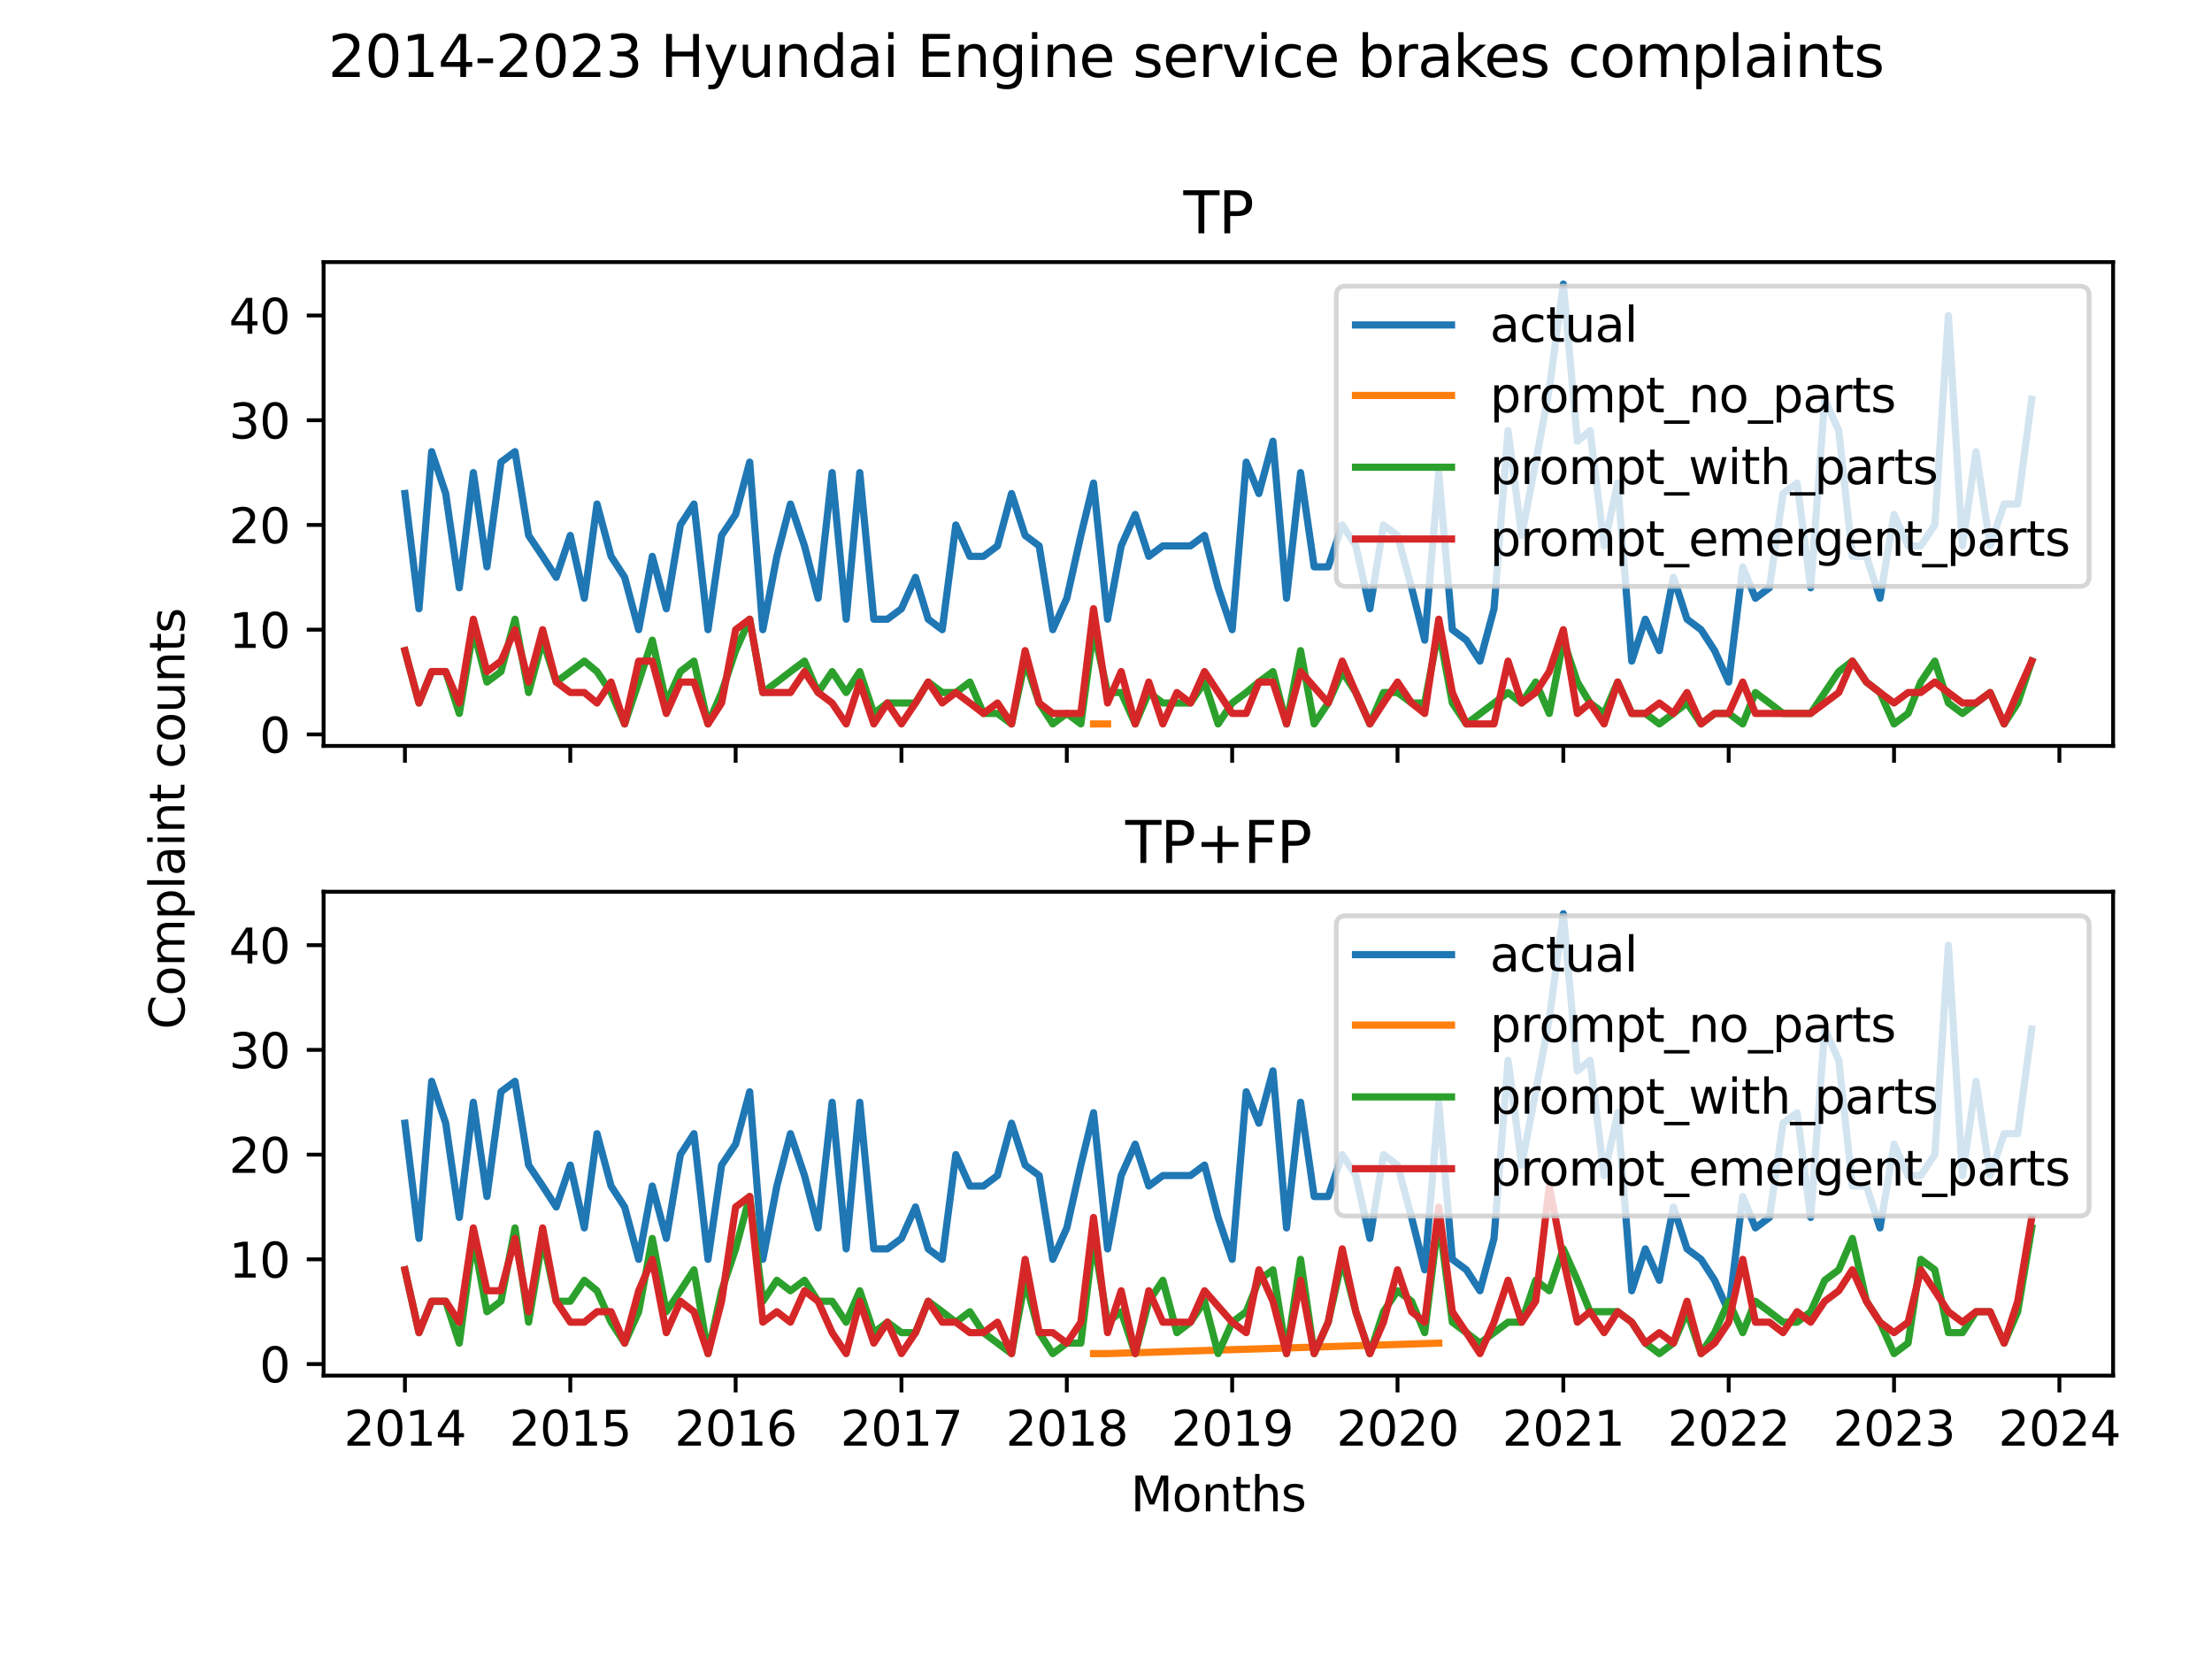 <?xml version="1.0" encoding="utf-8" standalone="no"?>
<!DOCTYPE svg PUBLIC "-//W3C//DTD SVG 1.1//EN"
  "http://www.w3.org/Graphics/SVG/1.1/DTD/svg11.dtd">
<svg xmlns:xlink="http://www.w3.org/1999/xlink" width="460.8pt" height="345.6pt" viewBox="0 0 460.8 345.6" xmlns="http://www.w3.org/2000/svg" version="1.1">
 <defs>
  <style type="text/css">*{stroke-linejoin: round; stroke-linecap: butt}</style>
 </defs>
 <g id="figure_1">
  <g id="patch_1">
   <path d="M 0 345.6 
L 460.8 345.6 
L 460.8 0 
L 0 0 
z
" style="fill: #ffffff"/>
  </g>
  <g id="axes_1">
   <g id="patch_2">
    <path d="M 67.41 155.39 
L 440.198 155.39 
L 440.198 54.6 
L 67.41 54.6 
z
" style="fill: #ffffff"/>
   </g>
   <g id="matplotlib.axis_1">
    <g id="xtick_1">
     <g id="line2d_1">
      <defs>
       <path id="m7c012ef3ed" d="M 0 0 
L 0 3.5 
" style="stroke: #000000; stroke-width: 0.8"/>
      </defs>
      <g>
       <use xlink:href="#m7c012ef3ed" x="84.355" y="155.39" style="stroke: #000000; stroke-width: 0.8"/>
      </g>
     </g>
    </g>
    <g id="xtick_2">
     <g id="line2d_2">
      <g>
       <use xlink:href="#m7c012ef3ed" x="118.802" y="155.39" style="stroke: #000000; stroke-width: 0.8"/>
      </g>
     </g>
    </g>
    <g id="xtick_3">
     <g id="line2d_3">
      <g>
       <use xlink:href="#m7c012ef3ed" x="153.248" y="155.39" style="stroke: #000000; stroke-width: 0.8"/>
      </g>
     </g>
    </g>
    <g id="xtick_4">
     <g id="line2d_4">
      <g>
       <use xlink:href="#m7c012ef3ed" x="187.789" y="155.39" style="stroke: #000000; stroke-width: 0.8"/>
      </g>
     </g>
    </g>
    <g id="xtick_5">
     <g id="line2d_5">
      <g>
       <use xlink:href="#m7c012ef3ed" x="222.236" y="155.39" style="stroke: #000000; stroke-width: 0.8"/>
      </g>
     </g>
    </g>
    <g id="xtick_6">
     <g id="line2d_6">
      <g>
       <use xlink:href="#m7c012ef3ed" x="256.682" y="155.39" style="stroke: #000000; stroke-width: 0.8"/>
      </g>
     </g>
    </g>
    <g id="xtick_7">
     <g id="line2d_7">
      <g>
       <use xlink:href="#m7c012ef3ed" x="291.129" y="155.39" style="stroke: #000000; stroke-width: 0.8"/>
      </g>
     </g>
    </g>
    <g id="xtick_8">
     <g id="line2d_8">
      <g>
       <use xlink:href="#m7c012ef3ed" x="325.67" y="155.39" style="stroke: #000000; stroke-width: 0.8"/>
      </g>
     </g>
    </g>
    <g id="xtick_9">
     <g id="line2d_9">
      <g>
       <use xlink:href="#m7c012ef3ed" x="360.117" y="155.39" style="stroke: #000000; stroke-width: 0.8"/>
      </g>
     </g>
    </g>
    <g id="xtick_10">
     <g id="line2d_10">
      <g>
       <use xlink:href="#m7c012ef3ed" x="394.563" y="155.39" style="stroke: #000000; stroke-width: 0.8"/>
      </g>
     </g>
    </g>
    <g id="xtick_11">
     <g id="line2d_11">
      <g>
       <use xlink:href="#m7c012ef3ed" x="429.01" y="155.39" style="stroke: #000000; stroke-width: 0.8"/>
      </g>
     </g>
    </g>
   </g>
   <g id="matplotlib.axis_2">
    <g id="ytick_1">
     <g id="line2d_12">
      <defs>
       <path id="m96f679afec" d="M 0 0 
L -3.5 0 
" style="stroke: #000000; stroke-width: 0.8"/>
      </defs>
      <g>
       <use xlink:href="#m96f679afec" x="67.41" y="152.99" style="stroke: #000000; stroke-width: 0.8"/>
      </g>
     </g>
     <g id="text_1">
      <!-- 0 -->
      <g transform="translate(54.047 156.789) scale(0.1 -0.1)">
       <defs>
        <path id="DejaVuSans-30" d="M 2034 4250 
Q 1547 4250 1301 3770 
Q 1056 3291 1056 2328 
Q 1056 1369 1301 889 
Q 1547 409 2034 409 
Q 2525 409 2770 889 
Q 3016 1369 3016 2328 
Q 3016 3291 2770 3770 
Q 2525 4250 2034 4250 
z
M 2034 4750 
Q 2819 4750 3233 4129 
Q 3647 3509 3647 2328 
Q 3647 1150 3233 529 
Q 2819 -91 2034 -91 
Q 1250 -91 836 529 
Q 422 1150 422 2328 
Q 422 3509 836 4129 
Q 1250 4750 2034 4750 
z
" transform="scale(0.016)"/>
       </defs>
       <use xlink:href="#DejaVuSans-30"/>
      </g>
     </g>
    </g>
    <g id="ytick_2">
     <g id="line2d_13">
      <g>
       <use xlink:href="#m96f679afec" x="67.41" y="131.174" style="stroke: #000000; stroke-width: 0.8"/>
      </g>
     </g>
     <g id="text_2">
      <!-- 10 -->
      <g transform="translate(47.685 134.973) scale(0.1 -0.1)">
       <defs>
        <path id="DejaVuSans-31" d="M 794 531 
L 1825 531 
L 1825 4091 
L 703 3866 
L 703 4441 
L 1819 4666 
L 2450 4666 
L 2450 531 
L 3481 531 
L 3481 0 
L 794 0 
L 794 531 
z
" transform="scale(0.016)"/>
       </defs>
       <use xlink:href="#DejaVuSans-31"/>
       <use xlink:href="#DejaVuSans-30" x="63.623"/>
      </g>
     </g>
    </g>
    <g id="ytick_3">
     <g id="line2d_14">
      <g>
       <use xlink:href="#m96f679afec" x="67.41" y="109.358" style="stroke: #000000; stroke-width: 0.8"/>
      </g>
     </g>
     <g id="text_3">
      <!-- 20 -->
      <g transform="translate(47.685 113.157) scale(0.1 -0.1)">
       <defs>
        <path id="DejaVuSans-32" d="M 1228 531 
L 3431 531 
L 3431 0 
L 469 0 
L 469 531 
Q 828 903 1448 1529 
Q 2069 2156 2228 2338 
Q 2531 2678 2651 2914 
Q 2772 3150 2772 3378 
Q 2772 3750 2511 3984 
Q 2250 4219 1831 4219 
Q 1534 4219 1204 4116 
Q 875 4013 500 3803 
L 500 4441 
Q 881 4594 1212 4672 
Q 1544 4750 1819 4750 
Q 2544 4750 2975 4387 
Q 3406 4025 3406 3419 
Q 3406 3131 3298 2873 
Q 3191 2616 2906 2266 
Q 2828 2175 2409 1742 
Q 1991 1309 1228 531 
z
" transform="scale(0.016)"/>
       </defs>
       <use xlink:href="#DejaVuSans-32"/>
       <use xlink:href="#DejaVuSans-30" x="63.623"/>
      </g>
     </g>
    </g>
    <g id="ytick_4">
     <g id="line2d_15">
      <g>
       <use xlink:href="#m96f679afec" x="67.41" y="87.542" style="stroke: #000000; stroke-width: 0.8"/>
      </g>
     </g>
     <g id="text_4">
      <!-- 30 -->
      <g transform="translate(47.685 91.341) scale(0.1 -0.1)">
       <defs>
        <path id="DejaVuSans-33" d="M 2597 2516 
Q 3050 2419 3304 2112 
Q 3559 1806 3559 1356 
Q 3559 666 3084 287 
Q 2609 -91 1734 -91 
Q 1441 -91 1130 -33 
Q 819 25 488 141 
L 488 750 
Q 750 597 1062 519 
Q 1375 441 1716 441 
Q 2309 441 2620 675 
Q 2931 909 2931 1356 
Q 2931 1769 2642 2001 
Q 2353 2234 1838 2234 
L 1294 2234 
L 1294 2753 
L 1863 2753 
Q 2328 2753 2575 2939 
Q 2822 3125 2822 3475 
Q 2822 3834 2567 4026 
Q 2313 4219 1838 4219 
Q 1578 4219 1281 4162 
Q 984 4106 628 3988 
L 628 4550 
Q 988 4650 1302 4700 
Q 1616 4750 1894 4750 
Q 2613 4750 3031 4423 
Q 3450 4097 3450 3541 
Q 3450 3153 3228 2886 
Q 3006 2619 2597 2516 
z
" transform="scale(0.016)"/>
       </defs>
       <use xlink:href="#DejaVuSans-33"/>
       <use xlink:href="#DejaVuSans-30" x="63.623"/>
      </g>
     </g>
    </g>
    <g id="ytick_5">
     <g id="line2d_16">
      <g>
       <use xlink:href="#m96f679afec" x="67.41" y="65.726" style="stroke: #000000; stroke-width: 0.8"/>
      </g>
     </g>
     <g id="text_5">
      <!-- 40 -->
      <g transform="translate(47.685 69.525) scale(0.1 -0.1)">
       <defs>
        <path id="DejaVuSans-34" d="M 2419 4116 
L 825 1625 
L 2419 1625 
L 2419 4116 
z
M 2253 4666 
L 3047 4666 
L 3047 1625 
L 3713 1625 
L 3713 1100 
L 3047 1100 
L 3047 0 
L 2419 0 
L 2419 1100 
L 313 1100 
L 313 1709 
L 2253 4666 
z
" transform="scale(0.016)"/>
       </defs>
       <use xlink:href="#DejaVuSans-34"/>
       <use xlink:href="#DejaVuSans-30" x="63.623"/>
      </g>
     </g>
    </g>
   </g>
   <g id="line2d_17">
    <path d="M 84.355 102.813 
L 87.281 126.811 
L 89.923 94.087 
L 92.849 102.813 
L 95.68 122.448 
L 98.605 98.45 
L 101.437 118.085 
L 104.362 96.269 
L 107.288 94.087 
L 110.119 111.54 
L 113.045 115.903 
L 115.876 120.266 
L 118.802 111.54 
L 121.727 124.629 
L 124.37 104.995 
L 127.295 115.903 
L 130.126 120.266 
L 133.052 131.174 
L 135.883 115.903 
L 138.809 126.811 
L 141.734 109.358 
L 144.566 104.995 
L 147.491 131.174 
L 150.323 111.54 
L 153.248 107.177 
L 156.174 96.269 
L 158.911 131.174 
L 161.836 115.903 
L 164.667 104.995 
L 167.593 113.721 
L 170.424 124.629 
L 173.35 98.45 
L 176.275 128.993 
L 179.107 98.45 
L 182.032 128.993 
L 184.864 128.993 
L 187.789 126.811 
L 190.715 120.266 
L 193.357 128.993 
L 196.283 131.174 
L 199.114 109.358 
L 202.04 115.903 
L 204.871 115.903 
L 207.796 113.721 
L 210.722 102.813 
L 213.553 111.54 
L 216.479 113.721 
L 219.31 131.174 
L 222.236 124.629 
L 225.161 111.54 
L 227.804 100.632 
L 230.729 128.993 
L 233.561 113.721 
L 236.486 107.177 
L 239.317 115.903 
L 242.243 113.721 
L 245.169 113.721 
L 248 113.721 
L 250.926 111.54 
L 253.757 122.448 
L 256.682 131.174 
L 259.608 96.269 
L 262.25 102.813 
L 265.176 91.905 
L 268.007 124.629 
L 270.933 98.45 
L 273.764 118.085 
L 276.69 118.085 
L 279.615 109.358 
L 282.447 113.721 
L 285.372 126.811 
L 288.203 109.358 
L 291.129 111.54 
L 294.055 122.448 
L 296.791 133.356 
L 299.717 98.45 
L 302.548 131.174 
L 305.474 133.356 
L 308.305 137.719 
L 311.231 126.811 
L 314.156 89.724 
L 316.988 111.54 
L 319.913 96.269 
L 322.744 80.997 
L 325.67 59.181 
L 328.596 91.905 
L 331.238 89.724 
L 334.164 113.721 
L 336.995 100.632 
L 339.92 137.719 
L 342.752 128.993 
L 345.677 135.537 
L 348.603 120.266 
L 351.434 128.993 
L 354.36 131.174 
L 357.191 135.537 
L 360.117 142.082 
L 363.042 118.085 
L 365.685 124.629 
L 368.61 122.448 
L 371.441 102.813 
L 374.367 100.632 
L 377.198 122.448 
L 380.124 83.179 
L 383.05 89.724 
L 385.881 115.903 
L 388.806 115.903 
L 391.638 124.629 
L 394.563 107.177 
L 397.489 113.721 
L 400.131 113.721 
L 403.057 109.358 
L 405.888 65.726 
L 408.814 113.721 
L 411.645 94.087 
L 414.571 113.721 
L 417.496 104.995 
L 420.327 104.995 
L 423.253 83.179 
" clip-path="url(#p9cc4098cf2)" style="fill: none; stroke: #1f77b4; stroke-width: 1.5; stroke-linecap: square"/>
   </g>
   <g id="line2d_18">
    <path d="M 227.804 150.809 
L 230.729 150.809 
" clip-path="url(#p9cc4098cf2)" style="fill: none; stroke: #ff7f0e; stroke-width: 1.5; stroke-linecap: square"/>
   </g>
   <g id="line2d_19">
    <path d="M 84.355 135.537 
L 87.281 146.445 
L 89.923 139.901 
L 92.849 139.901 
L 95.68 148.627 
L 98.605 131.174 
L 101.437 142.082 
L 104.362 139.901 
L 107.288 128.993 
L 110.119 144.264 
L 113.045 133.356 
L 115.876 142.082 
L 118.802 139.901 
L 121.727 137.719 
L 124.37 139.901 
L 127.295 144.264 
L 130.126 150.809 
L 133.052 142.082 
L 135.883 133.356 
L 138.809 146.445 
L 141.734 139.901 
L 144.566 137.719 
L 147.491 150.809 
L 150.323 144.264 
L 153.248 135.537 
L 156.174 128.993 
L 158.911 144.264 
L 161.836 142.082 
L 164.667 139.901 
L 167.593 137.719 
L 170.424 144.264 
L 173.35 139.901 
L 176.275 144.264 
L 179.107 139.901 
L 182.032 148.627 
L 184.864 146.445 
L 187.789 146.445 
L 190.715 146.445 
L 193.357 142.082 
L 196.283 144.264 
L 199.114 144.264 
L 202.04 142.082 
L 204.871 148.627 
L 207.796 148.627 
L 210.722 150.809 
L 213.553 137.719 
L 216.479 146.445 
L 219.31 150.809 
L 222.236 148.627 
L 225.161 150.809 
L 227.804 131.174 
L 230.729 144.264 
L 233.561 144.264 
L 236.486 150.809 
L 239.317 144.264 
L 242.243 146.445 
L 245.169 146.445 
L 248 146.445 
L 250.926 142.082 
L 253.757 150.809 
L 256.682 146.445 
L 259.608 144.264 
L 262.25 142.082 
L 265.176 139.901 
L 268.007 150.809 
L 270.933 135.537 
L 273.764 150.809 
L 276.69 146.445 
L 279.615 139.901 
L 282.447 144.264 
L 285.372 150.809 
L 288.203 144.264 
L 291.129 144.264 
L 294.055 146.445 
L 296.791 146.445 
L 299.717 131.174 
L 302.548 146.445 
L 305.474 150.809 
L 314.156 144.264 
L 316.988 146.445 
L 319.913 142.082 
L 322.744 148.627 
L 325.67 133.356 
L 328.596 142.082 
L 331.238 146.445 
L 334.164 148.627 
L 336.995 142.082 
L 339.92 148.627 
L 342.752 148.627 
L 345.677 150.809 
L 348.603 148.627 
L 351.434 146.445 
L 354.36 150.809 
L 357.191 148.627 
L 360.117 148.627 
L 363.042 150.809 
L 365.685 144.264 
L 368.61 146.445 
L 371.441 148.627 
L 374.367 148.627 
L 377.198 148.627 
L 380.124 144.264 
L 383.05 139.901 
L 385.881 137.719 
L 388.806 142.082 
L 391.638 144.264 
L 394.563 150.809 
L 397.489 148.627 
L 400.131 142.082 
L 403.057 137.719 
L 405.888 146.445 
L 408.814 148.627 
L 411.645 146.445 
L 414.571 144.264 
L 417.496 150.809 
L 420.327 146.445 
L 423.253 137.719 
" clip-path="url(#p9cc4098cf2)" style="fill: none; stroke: #2ca02c; stroke-width: 1.5; stroke-linecap: square"/>
   </g>
   <g id="line2d_20">
    <path d="M 84.355 135.537 
L 87.281 146.445 
L 89.923 139.901 
L 92.849 139.901 
L 95.68 146.445 
L 98.605 128.993 
L 101.437 139.901 
L 104.362 137.719 
L 107.288 131.174 
L 110.119 142.082 
L 113.045 131.174 
L 115.876 142.082 
L 118.802 144.264 
L 121.727 144.264 
L 124.37 146.445 
L 127.295 142.082 
L 130.126 150.809 
L 133.052 137.719 
L 135.883 137.719 
L 138.809 148.627 
L 141.734 142.082 
L 144.566 142.082 
L 147.491 150.809 
L 150.323 146.445 
L 153.248 131.174 
L 156.174 128.993 
L 158.911 144.264 
L 161.836 144.264 
L 164.667 144.264 
L 167.593 139.901 
L 170.424 144.264 
L 173.35 146.445 
L 176.275 150.809 
L 179.107 142.082 
L 182.032 150.809 
L 184.864 146.445 
L 187.789 150.809 
L 190.715 146.445 
L 193.357 142.082 
L 196.283 146.445 
L 199.114 144.264 
L 202.04 146.445 
L 204.871 148.627 
L 207.796 146.445 
L 210.722 150.809 
L 213.553 135.537 
L 216.479 146.445 
L 219.31 148.627 
L 222.236 148.627 
L 225.161 148.627 
L 227.804 126.811 
L 230.729 146.445 
L 233.561 139.901 
L 236.486 150.809 
L 239.317 142.082 
L 242.243 150.809 
L 245.169 144.264 
L 248 146.445 
L 250.926 139.901 
L 256.682 148.627 
L 259.608 148.627 
L 262.25 142.082 
L 265.176 142.082 
L 268.007 150.809 
L 270.933 139.901 
L 276.69 146.445 
L 279.615 137.719 
L 282.447 144.264 
L 285.372 150.809 
L 288.203 146.445 
L 291.129 142.082 
L 294.055 146.445 
L 296.791 148.627 
L 299.717 128.993 
L 302.548 144.264 
L 305.474 150.809 
L 311.231 150.809 
L 314.156 137.719 
L 316.988 146.445 
L 319.913 144.264 
L 322.744 139.901 
L 325.67 131.174 
L 328.596 148.627 
L 331.238 146.445 
L 334.164 150.809 
L 336.995 142.082 
L 339.92 148.627 
L 342.752 148.627 
L 345.677 146.445 
L 348.603 148.627 
L 351.434 144.264 
L 354.36 150.809 
L 357.191 148.627 
L 360.117 148.627 
L 363.042 142.082 
L 365.685 148.627 
L 368.61 148.627 
L 371.441 148.627 
L 374.367 148.627 
L 377.198 148.627 
L 380.124 146.445 
L 383.05 144.264 
L 385.881 137.719 
L 388.806 142.082 
L 391.638 144.264 
L 394.563 146.445 
L 397.489 144.264 
L 400.131 144.264 
L 403.057 142.082 
L 405.888 144.264 
L 408.814 146.445 
L 411.645 146.445 
L 414.571 144.264 
L 417.496 150.809 
L 420.327 144.264 
L 423.253 137.719 
" clip-path="url(#p9cc4098cf2)" style="fill: none; stroke: #d62728; stroke-width: 1.5; stroke-linecap: square"/>
   </g>
   <g id="patch_3">
    <path d="M 67.41 155.39 
L 67.41 54.6 
" style="fill: none; stroke: #000000; stroke-width: 0.8; stroke-linejoin: miter; stroke-linecap: square"/>
   </g>
   <g id="patch_4">
    <path d="M 440.198 155.39 
L 440.198 54.6 
" style="fill: none; stroke: #000000; stroke-width: 0.8; stroke-linejoin: miter; stroke-linecap: square"/>
   </g>
   <g id="patch_5">
    <path d="M 67.41 155.39 
L 440.198 155.39 
" style="fill: none; stroke: #000000; stroke-width: 0.8; stroke-linejoin: miter; stroke-linecap: square"/>
   </g>
   <g id="patch_6">
    <path d="M 67.41 54.6 
L 440.198 54.6 
" style="fill: none; stroke: #000000; stroke-width: 0.8; stroke-linejoin: miter; stroke-linecap: square"/>
   </g>
   <g id="text_6">
    <!-- TP -->
    <g transform="translate(246.521 48.6) scale(0.12 -0.12)">
     <defs>
      <path id="DejaVuSans-54" d="M -19 4666 
L 3928 4666 
L 3928 4134 
L 2272 4134 
L 2272 0 
L 1638 0 
L 1638 4134 
L -19 4134 
L -19 4666 
z
" transform="scale(0.016)"/>
      <path id="DejaVuSans-50" d="M 1259 4147 
L 1259 2394 
L 2053 2394 
Q 2494 2394 2734 2622 
Q 2975 2850 2975 3272 
Q 2975 3691 2734 3919 
Q 2494 4147 2053 4147 
L 1259 4147 
z
M 628 4666 
L 2053 4666 
Q 2838 4666 3239 4311 
Q 3641 3956 3641 3272 
Q 3641 2581 3239 2228 
Q 2838 1875 2053 1875 
L 1259 1875 
L 1259 0 
L 628 0 
L 628 4666 
z
" transform="scale(0.016)"/>
     </defs>
     <use xlink:href="#DejaVuSans-54"/>
     <use xlink:href="#DejaVuSans-50" x="61.084"/>
    </g>
   </g>
   <g id="legend_1">
    <g id="patch_7">
     <path d="M 280.376 122.147 
L 433.198 122.147 
Q 435.198 122.147 435.198 120.147 
L 435.198 61.6 
Q 435.198 59.6 433.198 59.6 
L 280.376 59.6 
Q 278.376 59.6 278.376 61.6 
L 278.376 120.147 
Q 278.376 122.147 280.376 122.147 
z
" style="fill: #ffffff; opacity: 0.8; stroke: #cccccc; stroke-linejoin: miter"/>
    </g>
    <g id="line2d_21">
     <path d="M 282.376 67.698 
L 292.376 67.698 
L 302.376 67.698 
" style="fill: none; stroke: #1f77b4; stroke-width: 1.5; stroke-linecap: square"/>
    </g>
    <g id="text_7">
     <!-- actual -->
     <g transform="translate(310.376 71.198) scale(0.1 -0.1)">
      <defs>
       <path id="DejaVuSans-61" d="M 2194 1759 
Q 1497 1759 1228 1600 
Q 959 1441 959 1056 
Q 959 750 1161 570 
Q 1363 391 1709 391 
Q 2188 391 2477 730 
Q 2766 1069 2766 1631 
L 2766 1759 
L 2194 1759 
z
M 3341 1997 
L 3341 0 
L 2766 0 
L 2766 531 
Q 2569 213 2275 61 
Q 1981 -91 1556 -91 
Q 1019 -91 701 211 
Q 384 513 384 1019 
Q 384 1609 779 1909 
Q 1175 2209 1959 2209 
L 2766 2209 
L 2766 2266 
Q 2766 2663 2505 2880 
Q 2244 3097 1772 3097 
Q 1472 3097 1187 3025 
Q 903 2953 641 2809 
L 641 3341 
Q 956 3463 1253 3523 
Q 1550 3584 1831 3584 
Q 2591 3584 2966 3190 
Q 3341 2797 3341 1997 
z
" transform="scale(0.016)"/>
       <path id="DejaVuSans-63" d="M 3122 3366 
L 3122 2828 
Q 2878 2963 2633 3030 
Q 2388 3097 2138 3097 
Q 1578 3097 1268 2742 
Q 959 2388 959 1747 
Q 959 1106 1268 751 
Q 1578 397 2138 397 
Q 2388 397 2633 464 
Q 2878 531 3122 666 
L 3122 134 
Q 2881 22 2623 -34 
Q 2366 -91 2075 -91 
Q 1284 -91 818 406 
Q 353 903 353 1747 
Q 353 2603 823 3093 
Q 1294 3584 2113 3584 
Q 2378 3584 2631 3529 
Q 2884 3475 3122 3366 
z
" transform="scale(0.016)"/>
       <path id="DejaVuSans-74" d="M 1172 4494 
L 1172 3500 
L 2356 3500 
L 2356 3053 
L 1172 3053 
L 1172 1153 
Q 1172 725 1289 603 
Q 1406 481 1766 481 
L 2356 481 
L 2356 0 
L 1766 0 
Q 1100 0 847 248 
Q 594 497 594 1153 
L 594 3053 
L 172 3053 
L 172 3500 
L 594 3500 
L 594 4494 
L 1172 4494 
z
" transform="scale(0.016)"/>
       <path id="DejaVuSans-75" d="M 544 1381 
L 544 3500 
L 1119 3500 
L 1119 1403 
Q 1119 906 1312 657 
Q 1506 409 1894 409 
Q 2359 409 2629 706 
Q 2900 1003 2900 1516 
L 2900 3500 
L 3475 3500 
L 3475 0 
L 2900 0 
L 2900 538 
Q 2691 219 2414 64 
Q 2138 -91 1772 -91 
Q 1169 -91 856 284 
Q 544 659 544 1381 
z
M 1991 3584 
L 1991 3584 
z
" transform="scale(0.016)"/>
       <path id="DejaVuSans-6c" d="M 603 4863 
L 1178 4863 
L 1178 0 
L 603 0 
L 603 4863 
z
" transform="scale(0.016)"/>
      </defs>
      <use xlink:href="#DejaVuSans-61"/>
      <use xlink:href="#DejaVuSans-63" x="61.279"/>
      <use xlink:href="#DejaVuSans-74" x="116.26"/>
      <use xlink:href="#DejaVuSans-75" x="155.469"/>
      <use xlink:href="#DejaVuSans-61" x="218.848"/>
      <use xlink:href="#DejaVuSans-6c" x="280.127"/>
     </g>
    </g>
    <g id="line2d_22">
     <path d="M 282.376 82.377 
L 292.376 82.377 
L 302.376 82.377 
" style="fill: none; stroke: #ff7f0e; stroke-width: 1.5; stroke-linecap: square"/>
    </g>
    <g id="text_8">
     <!-- prompt_no_parts -->
     <g transform="translate(310.376 85.877) scale(0.1 -0.1)">
      <defs>
       <path id="DejaVuSans-70" d="M 1159 525 
L 1159 -1331 
L 581 -1331 
L 581 3500 
L 1159 3500 
L 1159 2969 
Q 1341 3281 1617 3432 
Q 1894 3584 2278 3584 
Q 2916 3584 3314 3078 
Q 3713 2572 3713 1747 
Q 3713 922 3314 415 
Q 2916 -91 2278 -91 
Q 1894 -91 1617 61 
Q 1341 213 1159 525 
z
M 3116 1747 
Q 3116 2381 2855 2742 
Q 2594 3103 2138 3103 
Q 1681 3103 1420 2742 
Q 1159 2381 1159 1747 
Q 1159 1113 1420 752 
Q 1681 391 2138 391 
Q 2594 391 2855 752 
Q 3116 1113 3116 1747 
z
" transform="scale(0.016)"/>
       <path id="DejaVuSans-72" d="M 2631 2963 
Q 2534 3019 2420 3045 
Q 2306 3072 2169 3072 
Q 1681 3072 1420 2755 
Q 1159 2438 1159 1844 
L 1159 0 
L 581 0 
L 581 3500 
L 1159 3500 
L 1159 2956 
Q 1341 3275 1631 3429 
Q 1922 3584 2338 3584 
Q 2397 3584 2469 3576 
Q 2541 3569 2628 3553 
L 2631 2963 
z
" transform="scale(0.016)"/>
       <path id="DejaVuSans-6f" d="M 1959 3097 
Q 1497 3097 1228 2736 
Q 959 2375 959 1747 
Q 959 1119 1226 758 
Q 1494 397 1959 397 
Q 2419 397 2687 759 
Q 2956 1122 2956 1747 
Q 2956 2369 2687 2733 
Q 2419 3097 1959 3097 
z
M 1959 3584 
Q 2709 3584 3137 3096 
Q 3566 2609 3566 1747 
Q 3566 888 3137 398 
Q 2709 -91 1959 -91 
Q 1206 -91 779 398 
Q 353 888 353 1747 
Q 353 2609 779 3096 
Q 1206 3584 1959 3584 
z
" transform="scale(0.016)"/>
       <path id="DejaVuSans-6d" d="M 3328 2828 
Q 3544 3216 3844 3400 
Q 4144 3584 4550 3584 
Q 5097 3584 5394 3201 
Q 5691 2819 5691 2113 
L 5691 0 
L 5113 0 
L 5113 2094 
Q 5113 2597 4934 2840 
Q 4756 3084 4391 3084 
Q 3944 3084 3684 2787 
Q 3425 2491 3425 1978 
L 3425 0 
L 2847 0 
L 2847 2094 
Q 2847 2600 2669 2842 
Q 2491 3084 2119 3084 
Q 1678 3084 1418 2786 
Q 1159 2488 1159 1978 
L 1159 0 
L 581 0 
L 581 3500 
L 1159 3500 
L 1159 2956 
Q 1356 3278 1631 3431 
Q 1906 3584 2284 3584 
Q 2666 3584 2933 3390 
Q 3200 3197 3328 2828 
z
" transform="scale(0.016)"/>
       <path id="DejaVuSans-5f" d="M 3263 -1063 
L 3263 -1509 
L -63 -1509 
L -63 -1063 
L 3263 -1063 
z
" transform="scale(0.016)"/>
       <path id="DejaVuSans-6e" d="M 3513 2113 
L 3513 0 
L 2938 0 
L 2938 2094 
Q 2938 2591 2744 2837 
Q 2550 3084 2163 3084 
Q 1697 3084 1428 2787 
Q 1159 2491 1159 1978 
L 1159 0 
L 581 0 
L 581 3500 
L 1159 3500 
L 1159 2956 
Q 1366 3272 1645 3428 
Q 1925 3584 2291 3584 
Q 2894 3584 3203 3211 
Q 3513 2838 3513 2113 
z
" transform="scale(0.016)"/>
       <path id="DejaVuSans-73" d="M 2834 3397 
L 2834 2853 
Q 2591 2978 2328 3040 
Q 2066 3103 1784 3103 
Q 1356 3103 1142 2972 
Q 928 2841 928 2578 
Q 928 2378 1081 2264 
Q 1234 2150 1697 2047 
L 1894 2003 
Q 2506 1872 2764 1633 
Q 3022 1394 3022 966 
Q 3022 478 2636 193 
Q 2250 -91 1575 -91 
Q 1294 -91 989 -36 
Q 684 19 347 128 
L 347 722 
Q 666 556 975 473 
Q 1284 391 1588 391 
Q 1994 391 2212 530 
Q 2431 669 2431 922 
Q 2431 1156 2273 1281 
Q 2116 1406 1581 1522 
L 1381 1569 
Q 847 1681 609 1914 
Q 372 2147 372 2553 
Q 372 3047 722 3315 
Q 1072 3584 1716 3584 
Q 2034 3584 2315 3537 
Q 2597 3491 2834 3397 
z
" transform="scale(0.016)"/>
      </defs>
      <use xlink:href="#DejaVuSans-70"/>
      <use xlink:href="#DejaVuSans-72" x="63.477"/>
      <use xlink:href="#DejaVuSans-6f" x="102.34"/>
      <use xlink:href="#DejaVuSans-6d" x="163.521"/>
      <use xlink:href="#DejaVuSans-70" x="260.934"/>
      <use xlink:href="#DejaVuSans-74" x="324.41"/>
      <use xlink:href="#DejaVuSans-5f" x="363.619"/>
      <use xlink:href="#DejaVuSans-6e" x="413.619"/>
      <use xlink:href="#DejaVuSans-6f" x="476.998"/>
      <use xlink:href="#DejaVuSans-5f" x="538.18"/>
      <use xlink:href="#DejaVuSans-70" x="588.18"/>
      <use xlink:href="#DejaVuSans-61" x="651.656"/>
      <use xlink:href="#DejaVuSans-72" x="712.936"/>
      <use xlink:href="#DejaVuSans-74" x="754.049"/>
      <use xlink:href="#DejaVuSans-73" x="793.258"/>
     </g>
    </g>
    <g id="line2d_23">
     <path d="M 282.376 97.333 
L 292.376 97.333 
L 302.376 97.333 
" style="fill: none; stroke: #2ca02c; stroke-width: 1.5; stroke-linecap: square"/>
    </g>
    <g id="text_9">
     <!-- prompt_with_parts -->
     <g transform="translate(310.376 100.833) scale(0.1 -0.1)">
      <defs>
       <path id="DejaVuSans-77" d="M 269 3500 
L 844 3500 
L 1563 769 
L 2278 3500 
L 2956 3500 
L 3675 769 
L 4391 3500 
L 4966 3500 
L 4050 0 
L 3372 0 
L 2619 2869 
L 1863 0 
L 1184 0 
L 269 3500 
z
" transform="scale(0.016)"/>
       <path id="DejaVuSans-69" d="M 603 3500 
L 1178 3500 
L 1178 0 
L 603 0 
L 603 3500 
z
M 603 4863 
L 1178 4863 
L 1178 4134 
L 603 4134 
L 603 4863 
z
" transform="scale(0.016)"/>
       <path id="DejaVuSans-68" d="M 3513 2113 
L 3513 0 
L 2938 0 
L 2938 2094 
Q 2938 2591 2744 2837 
Q 2550 3084 2163 3084 
Q 1697 3084 1428 2787 
Q 1159 2491 1159 1978 
L 1159 0 
L 581 0 
L 581 4863 
L 1159 4863 
L 1159 2956 
Q 1366 3272 1645 3428 
Q 1925 3584 2291 3584 
Q 2894 3584 3203 3211 
Q 3513 2838 3513 2113 
z
" transform="scale(0.016)"/>
      </defs>
      <use xlink:href="#DejaVuSans-70"/>
      <use xlink:href="#DejaVuSans-72" x="63.477"/>
      <use xlink:href="#DejaVuSans-6f" x="102.34"/>
      <use xlink:href="#DejaVuSans-6d" x="163.521"/>
      <use xlink:href="#DejaVuSans-70" x="260.934"/>
      <use xlink:href="#DejaVuSans-74" x="324.41"/>
      <use xlink:href="#DejaVuSans-5f" x="363.619"/>
      <use xlink:href="#DejaVuSans-77" x="413.619"/>
      <use xlink:href="#DejaVuSans-69" x="495.406"/>
      <use xlink:href="#DejaVuSans-74" x="523.189"/>
      <use xlink:href="#DejaVuSans-68" x="562.398"/>
      <use xlink:href="#DejaVuSans-5f" x="625.777"/>
      <use xlink:href="#DejaVuSans-70" x="675.777"/>
      <use xlink:href="#DejaVuSans-61" x="739.254"/>
      <use xlink:href="#DejaVuSans-72" x="800.533"/>
      <use xlink:href="#DejaVuSans-74" x="841.646"/>
      <use xlink:href="#DejaVuSans-73" x="880.855"/>
     </g>
    </g>
    <g id="line2d_24">
     <path d="M 282.376 112.289 
L 292.376 112.289 
L 302.376 112.289 
" style="fill: none; stroke: #d62728; stroke-width: 1.5; stroke-linecap: square"/>
    </g>
    <g id="text_10">
     <!-- prompt_emergent_parts -->
     <g transform="translate(310.376 115.789) scale(0.1 -0.1)">
      <defs>
       <path id="DejaVuSans-65" d="M 3597 1894 
L 3597 1613 
L 953 1613 
Q 991 1019 1311 708 
Q 1631 397 2203 397 
Q 2534 397 2845 478 
Q 3156 559 3463 722 
L 3463 178 
Q 3153 47 2828 -22 
Q 2503 -91 2169 -91 
Q 1331 -91 842 396 
Q 353 884 353 1716 
Q 353 2575 817 3079 
Q 1281 3584 2069 3584 
Q 2775 3584 3186 3129 
Q 3597 2675 3597 1894 
z
M 3022 2063 
Q 3016 2534 2758 2815 
Q 2500 3097 2075 3097 
Q 1594 3097 1305 2825 
Q 1016 2553 972 2059 
L 3022 2063 
z
" transform="scale(0.016)"/>
       <path id="DejaVuSans-67" d="M 2906 1791 
Q 2906 2416 2648 2759 
Q 2391 3103 1925 3103 
Q 1463 3103 1205 2759 
Q 947 2416 947 1791 
Q 947 1169 1205 825 
Q 1463 481 1925 481 
Q 2391 481 2648 825 
Q 2906 1169 2906 1791 
z
M 3481 434 
Q 3481 -459 3084 -895 
Q 2688 -1331 1869 -1331 
Q 1566 -1331 1297 -1286 
Q 1028 -1241 775 -1147 
L 775 -588 
Q 1028 -725 1275 -790 
Q 1522 -856 1778 -856 
Q 2344 -856 2625 -561 
Q 2906 -266 2906 331 
L 2906 616 
Q 2728 306 2450 153 
Q 2172 0 1784 0 
Q 1141 0 747 490 
Q 353 981 353 1791 
Q 353 2603 747 3093 
Q 1141 3584 1784 3584 
Q 2172 3584 2450 3431 
Q 2728 3278 2906 2969 
L 2906 3500 
L 3481 3500 
L 3481 434 
z
" transform="scale(0.016)"/>
      </defs>
      <use xlink:href="#DejaVuSans-70"/>
      <use xlink:href="#DejaVuSans-72" x="63.477"/>
      <use xlink:href="#DejaVuSans-6f" x="102.34"/>
      <use xlink:href="#DejaVuSans-6d" x="163.521"/>
      <use xlink:href="#DejaVuSans-70" x="260.934"/>
      <use xlink:href="#DejaVuSans-74" x="324.41"/>
      <use xlink:href="#DejaVuSans-5f" x="363.619"/>
      <use xlink:href="#DejaVuSans-65" x="413.619"/>
      <use xlink:href="#DejaVuSans-6d" x="475.143"/>
      <use xlink:href="#DejaVuSans-65" x="572.555"/>
      <use xlink:href="#DejaVuSans-72" x="634.078"/>
      <use xlink:href="#DejaVuSans-67" x="673.441"/>
      <use xlink:href="#DejaVuSans-65" x="736.918"/>
      <use xlink:href="#DejaVuSans-6e" x="798.441"/>
      <use xlink:href="#DejaVuSans-74" x="861.82"/>
      <use xlink:href="#DejaVuSans-5f" x="901.029"/>
      <use xlink:href="#DejaVuSans-70" x="951.029"/>
      <use xlink:href="#DejaVuSans-61" x="1014.506"/>
      <use xlink:href="#DejaVuSans-72" x="1075.785"/>
      <use xlink:href="#DejaVuSans-74" x="1116.898"/>
      <use xlink:href="#DejaVuSans-73" x="1156.107"/>
     </g>
    </g>
   </g>
  </g>
  <g id="axes_2">
   <g id="patch_8">
    <path d="M 67.41 286.56 
L 440.198 286.56 
L 440.198 185.77 
L 67.41 185.77 
z
" style="fill: #ffffff"/>
   </g>
   <g id="matplotlib.axis_3">
    <g id="xtick_12">
     <g id="line2d_25">
      <g>
       <use xlink:href="#m7c012ef3ed" x="84.355" y="286.56" style="stroke: #000000; stroke-width: 0.8"/>
      </g>
     </g>
     <g id="text_11">
      <!-- 2014 -->
      <g transform="translate(71.63 301.158) scale(0.1 -0.1)">
       <use xlink:href="#DejaVuSans-32"/>
       <use xlink:href="#DejaVuSans-30" x="63.623"/>
       <use xlink:href="#DejaVuSans-31" x="127.246"/>
       <use xlink:href="#DejaVuSans-34" x="190.869"/>
      </g>
     </g>
    </g>
    <g id="xtick_13">
     <g id="line2d_26">
      <g>
       <use xlink:href="#m7c012ef3ed" x="118.802" y="286.56" style="stroke: #000000; stroke-width: 0.8"/>
      </g>
     </g>
     <g id="text_12">
      <!-- 2015 -->
      <g transform="translate(106.077 301.158) scale(0.1 -0.1)">
       <defs>
        <path id="DejaVuSans-35" d="M 691 4666 
L 3169 4666 
L 3169 4134 
L 1269 4134 
L 1269 2991 
Q 1406 3038 1543 3061 
Q 1681 3084 1819 3084 
Q 2600 3084 3056 2656 
Q 3513 2228 3513 1497 
Q 3513 744 3044 326 
Q 2575 -91 1722 -91 
Q 1428 -91 1123 -41 
Q 819 9 494 109 
L 494 744 
Q 775 591 1075 516 
Q 1375 441 1709 441 
Q 2250 441 2565 725 
Q 2881 1009 2881 1497 
Q 2881 1984 2565 2268 
Q 2250 2553 1709 2553 
Q 1456 2553 1204 2497 
Q 953 2441 691 2322 
L 691 4666 
z
" transform="scale(0.016)"/>
       </defs>
       <use xlink:href="#DejaVuSans-32"/>
       <use xlink:href="#DejaVuSans-30" x="63.623"/>
       <use xlink:href="#DejaVuSans-31" x="127.246"/>
       <use xlink:href="#DejaVuSans-35" x="190.869"/>
      </g>
     </g>
    </g>
    <g id="xtick_14">
     <g id="line2d_27">
      <g>
       <use xlink:href="#m7c012ef3ed" x="153.248" y="286.56" style="stroke: #000000; stroke-width: 0.8"/>
      </g>
     </g>
     <g id="text_13">
      <!-- 2016 -->
      <g transform="translate(140.523 301.158) scale(0.1 -0.1)">
       <defs>
        <path id="DejaVuSans-36" d="M 2113 2584 
Q 1688 2584 1439 2293 
Q 1191 2003 1191 1497 
Q 1191 994 1439 701 
Q 1688 409 2113 409 
Q 2538 409 2786 701 
Q 3034 994 3034 1497 
Q 3034 2003 2786 2293 
Q 2538 2584 2113 2584 
z
M 3366 4563 
L 3366 3988 
Q 3128 4100 2886 4159 
Q 2644 4219 2406 4219 
Q 1781 4219 1451 3797 
Q 1122 3375 1075 2522 
Q 1259 2794 1537 2939 
Q 1816 3084 2150 3084 
Q 2853 3084 3261 2657 
Q 3669 2231 3669 1497 
Q 3669 778 3244 343 
Q 2819 -91 2113 -91 
Q 1303 -91 875 529 
Q 447 1150 447 2328 
Q 447 3434 972 4092 
Q 1497 4750 2381 4750 
Q 2619 4750 2861 4703 
Q 3103 4656 3366 4563 
z
" transform="scale(0.016)"/>
       </defs>
       <use xlink:href="#DejaVuSans-32"/>
       <use xlink:href="#DejaVuSans-30" x="63.623"/>
       <use xlink:href="#DejaVuSans-31" x="127.246"/>
       <use xlink:href="#DejaVuSans-36" x="190.869"/>
      </g>
     </g>
    </g>
    <g id="xtick_15">
     <g id="line2d_28">
      <g>
       <use xlink:href="#m7c012ef3ed" x="187.789" y="286.56" style="stroke: #000000; stroke-width: 0.8"/>
      </g>
     </g>
     <g id="text_14">
      <!-- 2017 -->
      <g transform="translate(175.064 301.158) scale(0.1 -0.1)">
       <defs>
        <path id="DejaVuSans-37" d="M 525 4666 
L 3525 4666 
L 3525 4397 
L 1831 0 
L 1172 0 
L 2766 4134 
L 525 4134 
L 525 4666 
z
" transform="scale(0.016)"/>
       </defs>
       <use xlink:href="#DejaVuSans-32"/>
       <use xlink:href="#DejaVuSans-30" x="63.623"/>
       <use xlink:href="#DejaVuSans-31" x="127.246"/>
       <use xlink:href="#DejaVuSans-37" x="190.869"/>
      </g>
     </g>
    </g>
    <g id="xtick_16">
     <g id="line2d_29">
      <g>
       <use xlink:href="#m7c012ef3ed" x="222.236" y="286.56" style="stroke: #000000; stroke-width: 0.8"/>
      </g>
     </g>
     <g id="text_15">
      <!-- 2018 -->
      <g transform="translate(209.511 301.158) scale(0.1 -0.1)">
       <defs>
        <path id="DejaVuSans-38" d="M 2034 2216 
Q 1584 2216 1326 1975 
Q 1069 1734 1069 1313 
Q 1069 891 1326 650 
Q 1584 409 2034 409 
Q 2484 409 2743 651 
Q 3003 894 3003 1313 
Q 3003 1734 2745 1975 
Q 2488 2216 2034 2216 
z
M 1403 2484 
Q 997 2584 770 2862 
Q 544 3141 544 3541 
Q 544 4100 942 4425 
Q 1341 4750 2034 4750 
Q 2731 4750 3128 4425 
Q 3525 4100 3525 3541 
Q 3525 3141 3298 2862 
Q 3072 2584 2669 2484 
Q 3125 2378 3379 2068 
Q 3634 1759 3634 1313 
Q 3634 634 3220 271 
Q 2806 -91 2034 -91 
Q 1263 -91 848 271 
Q 434 634 434 1313 
Q 434 1759 690 2068 
Q 947 2378 1403 2484 
z
M 1172 3481 
Q 1172 3119 1398 2916 
Q 1625 2713 2034 2713 
Q 2441 2713 2670 2916 
Q 2900 3119 2900 3481 
Q 2900 3844 2670 4047 
Q 2441 4250 2034 4250 
Q 1625 4250 1398 4047 
Q 1172 3844 1172 3481 
z
" transform="scale(0.016)"/>
       </defs>
       <use xlink:href="#DejaVuSans-32"/>
       <use xlink:href="#DejaVuSans-30" x="63.623"/>
       <use xlink:href="#DejaVuSans-31" x="127.246"/>
       <use xlink:href="#DejaVuSans-38" x="190.869"/>
      </g>
     </g>
    </g>
    <g id="xtick_17">
     <g id="line2d_30">
      <g>
       <use xlink:href="#m7c012ef3ed" x="256.682" y="286.56" style="stroke: #000000; stroke-width: 0.8"/>
      </g>
     </g>
     <g id="text_16">
      <!-- 2019 -->
      <g transform="translate(243.957 301.158) scale(0.1 -0.1)">
       <defs>
        <path id="DejaVuSans-39" d="M 703 97 
L 703 672 
Q 941 559 1184 500 
Q 1428 441 1663 441 
Q 2288 441 2617 861 
Q 2947 1281 2994 2138 
Q 2813 1869 2534 1725 
Q 2256 1581 1919 1581 
Q 1219 1581 811 2004 
Q 403 2428 403 3163 
Q 403 3881 828 4315 
Q 1253 4750 1959 4750 
Q 2769 4750 3195 4129 
Q 3622 3509 3622 2328 
Q 3622 1225 3098 567 
Q 2575 -91 1691 -91 
Q 1453 -91 1209 -44 
Q 966 3 703 97 
z
M 1959 2075 
Q 2384 2075 2632 2365 
Q 2881 2656 2881 3163 
Q 2881 3666 2632 3958 
Q 2384 4250 1959 4250 
Q 1534 4250 1286 3958 
Q 1038 3666 1038 3163 
Q 1038 2656 1286 2365 
Q 1534 2075 1959 2075 
z
" transform="scale(0.016)"/>
       </defs>
       <use xlink:href="#DejaVuSans-32"/>
       <use xlink:href="#DejaVuSans-30" x="63.623"/>
       <use xlink:href="#DejaVuSans-31" x="127.246"/>
       <use xlink:href="#DejaVuSans-39" x="190.869"/>
      </g>
     </g>
    </g>
    <g id="xtick_18">
     <g id="line2d_31">
      <g>
       <use xlink:href="#m7c012ef3ed" x="291.129" y="286.56" style="stroke: #000000; stroke-width: 0.8"/>
      </g>
     </g>
     <g id="text_17">
      <!-- 2020 -->
      <g transform="translate(278.404 301.158) scale(0.1 -0.1)">
       <use xlink:href="#DejaVuSans-32"/>
       <use xlink:href="#DejaVuSans-30" x="63.623"/>
       <use xlink:href="#DejaVuSans-32" x="127.246"/>
       <use xlink:href="#DejaVuSans-30" x="190.869"/>
      </g>
     </g>
    </g>
    <g id="xtick_19">
     <g id="line2d_32">
      <g>
       <use xlink:href="#m7c012ef3ed" x="325.67" y="286.56" style="stroke: #000000; stroke-width: 0.8"/>
      </g>
     </g>
     <g id="text_18">
      <!-- 2021 -->
      <g transform="translate(312.945 301.158) scale(0.1 -0.1)">
       <use xlink:href="#DejaVuSans-32"/>
       <use xlink:href="#DejaVuSans-30" x="63.623"/>
       <use xlink:href="#DejaVuSans-32" x="127.246"/>
       <use xlink:href="#DejaVuSans-31" x="190.869"/>
      </g>
     </g>
    </g>
    <g id="xtick_20">
     <g id="line2d_33">
      <g>
       <use xlink:href="#m7c012ef3ed" x="360.117" y="286.56" style="stroke: #000000; stroke-width: 0.8"/>
      </g>
     </g>
     <g id="text_19">
      <!-- 2022 -->
      <g transform="translate(347.392 301.158) scale(0.1 -0.1)">
       <use xlink:href="#DejaVuSans-32"/>
       <use xlink:href="#DejaVuSans-30" x="63.623"/>
       <use xlink:href="#DejaVuSans-32" x="127.246"/>
       <use xlink:href="#DejaVuSans-32" x="190.869"/>
      </g>
     </g>
    </g>
    <g id="xtick_21">
     <g id="line2d_34">
      <g>
       <use xlink:href="#m7c012ef3ed" x="394.563" y="286.56" style="stroke: #000000; stroke-width: 0.8"/>
      </g>
     </g>
     <g id="text_20">
      <!-- 2023 -->
      <g transform="translate(381.838 301.158) scale(0.1 -0.1)">
       <use xlink:href="#DejaVuSans-32"/>
       <use xlink:href="#DejaVuSans-30" x="63.623"/>
       <use xlink:href="#DejaVuSans-32" x="127.246"/>
       <use xlink:href="#DejaVuSans-33" x="190.869"/>
      </g>
     </g>
    </g>
    <g id="xtick_22">
     <g id="line2d_35">
      <g>
       <use xlink:href="#m7c012ef3ed" x="429.01" y="286.56" style="stroke: #000000; stroke-width: 0.8"/>
      </g>
     </g>
     <g id="text_21">
      <!-- 2024 -->
      <g transform="translate(416.285 301.158) scale(0.1 -0.1)">
       <use xlink:href="#DejaVuSans-32"/>
       <use xlink:href="#DejaVuSans-30" x="63.623"/>
       <use xlink:href="#DejaVuSans-32" x="127.246"/>
       <use xlink:href="#DejaVuSans-34" x="190.869"/>
      </g>
     </g>
    </g>
   </g>
   <g id="matplotlib.axis_4">
    <g id="ytick_6">
     <g id="line2d_36">
      <g>
       <use xlink:href="#m96f679afec" x="67.41" y="284.16" style="stroke: #000000; stroke-width: 0.8"/>
      </g>
     </g>
     <g id="text_22">
      <!-- 0 -->
      <g transform="translate(54.047 287.959) scale(0.1 -0.1)">
       <use xlink:href="#DejaVuSans-30"/>
      </g>
     </g>
    </g>
    <g id="ytick_7">
     <g id="line2d_37">
      <g>
       <use xlink:href="#m96f679afec" x="67.41" y="262.344" style="stroke: #000000; stroke-width: 0.8"/>
      </g>
     </g>
     <g id="text_23">
      <!-- 10 -->
      <g transform="translate(47.685 266.143) scale(0.1 -0.1)">
       <use xlink:href="#DejaVuSans-31"/>
       <use xlink:href="#DejaVuSans-30" x="63.623"/>
      </g>
     </g>
    </g>
    <g id="ytick_8">
     <g id="line2d_38">
      <g>
       <use xlink:href="#m96f679afec" x="67.41" y="240.528" style="stroke: #000000; stroke-width: 0.8"/>
      </g>
     </g>
     <g id="text_24">
      <!-- 20 -->
      <g transform="translate(47.685 244.327) scale(0.1 -0.1)">
       <use xlink:href="#DejaVuSans-32"/>
       <use xlink:href="#DejaVuSans-30" x="63.623"/>
      </g>
     </g>
    </g>
    <g id="ytick_9">
     <g id="line2d_39">
      <g>
       <use xlink:href="#m96f679afec" x="67.41" y="218.712" style="stroke: #000000; stroke-width: 0.8"/>
      </g>
     </g>
     <g id="text_25">
      <!-- 30 -->
      <g transform="translate(47.685 222.511) scale(0.1 -0.1)">
       <use xlink:href="#DejaVuSans-33"/>
       <use xlink:href="#DejaVuSans-30" x="63.623"/>
      </g>
     </g>
    </g>
    <g id="ytick_10">
     <g id="line2d_40">
      <g>
       <use xlink:href="#m96f679afec" x="67.41" y="196.896" style="stroke: #000000; stroke-width: 0.8"/>
      </g>
     </g>
     <g id="text_26">
      <!-- 40 -->
      <g transform="translate(47.685 200.695) scale(0.1 -0.1)">
       <use xlink:href="#DejaVuSans-34"/>
       <use xlink:href="#DejaVuSans-30" x="63.623"/>
      </g>
     </g>
    </g>
   </g>
   <g id="line2d_41">
    <path d="M 84.355 233.983 
L 87.281 257.981 
L 89.923 225.257 
L 92.849 233.983 
L 95.68 253.618 
L 98.605 229.62 
L 101.437 249.255 
L 104.362 227.439 
L 107.288 225.257 
L 110.119 242.71 
L 113.045 247.073 
L 115.876 251.436 
L 118.802 242.71 
L 121.727 255.799 
L 124.37 236.165 
L 127.295 247.073 
L 130.126 251.436 
L 133.052 262.344 
L 135.883 247.073 
L 138.809 257.981 
L 141.734 240.528 
L 144.566 236.165 
L 147.491 262.344 
L 150.323 242.71 
L 153.248 238.347 
L 156.174 227.439 
L 158.911 262.344 
L 161.836 247.073 
L 164.667 236.165 
L 167.593 244.891 
L 170.424 255.799 
L 173.35 229.62 
L 176.275 260.163 
L 179.107 229.62 
L 182.032 260.163 
L 184.864 260.163 
L 187.789 257.981 
L 190.715 251.436 
L 193.357 260.163 
L 196.283 262.344 
L 199.114 240.528 
L 202.04 247.073 
L 204.871 247.073 
L 207.796 244.891 
L 210.722 233.983 
L 213.553 242.71 
L 216.479 244.891 
L 219.31 262.344 
L 222.236 255.799 
L 225.161 242.71 
L 227.804 231.802 
L 230.729 260.163 
L 233.561 244.891 
L 236.486 238.347 
L 239.317 247.073 
L 242.243 244.891 
L 245.169 244.891 
L 248 244.891 
L 250.926 242.71 
L 253.757 253.618 
L 256.682 262.344 
L 259.608 227.439 
L 262.25 233.983 
L 265.176 223.075 
L 268.007 255.799 
L 270.933 229.62 
L 273.764 249.255 
L 276.69 249.255 
L 279.615 240.528 
L 282.447 244.891 
L 285.372 257.981 
L 288.203 240.528 
L 291.129 242.71 
L 294.055 253.618 
L 296.791 264.526 
L 299.717 229.62 
L 302.548 262.344 
L 305.474 264.526 
L 308.305 268.889 
L 311.231 257.981 
L 314.156 220.894 
L 316.988 242.71 
L 319.913 227.439 
L 322.744 212.167 
L 325.67 190.351 
L 328.596 223.075 
L 331.238 220.894 
L 334.164 244.891 
L 336.995 231.802 
L 339.92 268.889 
L 342.752 260.163 
L 345.677 266.707 
L 348.603 251.436 
L 351.434 260.163 
L 354.36 262.344 
L 357.191 266.707 
L 360.117 273.252 
L 363.042 249.255 
L 365.685 255.799 
L 368.61 253.618 
L 371.441 233.983 
L 374.367 231.802 
L 377.198 253.618 
L 380.124 214.349 
L 383.05 220.894 
L 385.881 247.073 
L 388.806 247.073 
L 391.638 255.799 
L 394.563 238.347 
L 397.489 244.891 
L 400.131 244.891 
L 403.057 240.528 
L 405.888 196.896 
L 408.814 244.891 
L 411.645 225.257 
L 414.571 244.891 
L 417.496 236.165 
L 420.327 236.165 
L 423.253 214.349 
" clip-path="url(#p9199841056)" style="fill: none; stroke: #1f77b4; stroke-width: 1.5; stroke-linecap: square"/>
   </g>
   <g id="line2d_42">
    <path d="M 227.804 281.979 
L 230.729 281.979 
L 299.717 279.797 
" clip-path="url(#p9199841056)" style="fill: none; stroke: #ff7f0e; stroke-width: 1.5; stroke-linecap: square"/>
   </g>
   <g id="line2d_43">
    <path d="M 84.355 264.526 
L 87.281 277.615 
L 89.923 271.071 
L 92.849 271.071 
L 95.68 279.797 
L 98.605 257.981 
L 101.437 273.252 
L 104.362 271.071 
L 107.288 255.799 
L 110.119 275.434 
L 113.045 257.981 
L 115.876 271.071 
L 118.802 271.071 
L 121.727 266.707 
L 124.37 268.889 
L 127.295 275.434 
L 130.126 279.797 
L 133.052 273.252 
L 135.883 257.981 
L 138.809 273.252 
L 141.734 268.889 
L 144.566 264.526 
L 147.491 281.979 
L 150.323 268.889 
L 153.248 260.163 
L 156.174 249.255 
L 158.911 271.071 
L 161.836 266.707 
L 164.667 268.889 
L 167.593 266.707 
L 170.424 271.071 
L 173.35 271.071 
L 176.275 275.434 
L 179.107 268.889 
L 182.032 277.615 
L 184.864 275.434 
L 187.789 277.615 
L 190.715 277.615 
L 193.357 271.071 
L 196.283 273.252 
L 199.114 275.434 
L 202.04 273.252 
L 204.871 277.615 
L 207.796 279.797 
L 210.722 281.979 
L 213.553 266.707 
L 216.479 277.615 
L 219.31 281.979 
L 222.236 279.797 
L 225.161 279.797 
L 227.804 257.981 
L 230.729 275.434 
L 233.561 273.252 
L 236.486 281.979 
L 239.317 271.071 
L 242.243 266.707 
L 245.169 277.615 
L 248 275.434 
L 250.926 271.071 
L 253.757 281.979 
L 256.682 275.434 
L 259.608 273.252 
L 262.25 266.707 
L 265.176 264.526 
L 268.007 281.979 
L 270.933 262.344 
L 273.764 281.979 
L 276.69 275.434 
L 279.615 262.344 
L 282.447 273.252 
L 285.372 281.979 
L 288.203 273.252 
L 291.129 268.889 
L 294.055 271.071 
L 296.791 277.615 
L 299.717 253.618 
L 302.548 275.434 
L 305.474 277.615 
L 308.305 279.797 
L 311.231 277.615 
L 314.156 275.434 
L 316.988 275.434 
L 319.913 266.707 
L 322.744 268.889 
L 325.67 260.163 
L 328.596 266.707 
L 331.238 273.252 
L 334.164 273.252 
L 336.995 273.252 
L 339.92 275.434 
L 342.752 279.797 
L 345.677 281.979 
L 348.603 279.797 
L 351.434 273.252 
L 354.36 281.979 
L 357.191 277.615 
L 360.117 271.071 
L 363.042 277.615 
L 365.685 271.071 
L 368.61 273.252 
L 371.441 275.434 
L 374.367 275.434 
L 377.198 273.252 
L 380.124 266.707 
L 383.05 264.526 
L 385.881 257.981 
L 388.806 271.071 
L 391.638 275.434 
L 394.563 281.979 
L 397.489 279.797 
L 400.131 262.344 
L 403.057 264.526 
L 405.888 277.615 
L 408.814 277.615 
L 411.645 273.252 
L 414.571 273.252 
L 417.496 279.797 
L 420.327 273.252 
L 423.253 255.799 
" clip-path="url(#p9199841056)" style="fill: none; stroke: #2ca02c; stroke-width: 1.5; stroke-linecap: square"/>
   </g>
   <g id="line2d_44">
    <path d="M 84.355 264.526 
L 87.281 277.615 
L 89.923 271.071 
L 92.849 271.071 
L 95.68 275.434 
L 98.605 255.799 
L 101.437 268.889 
L 104.362 268.889 
L 107.288 257.981 
L 110.119 273.252 
L 113.045 255.799 
L 115.876 271.071 
L 118.802 275.434 
L 121.727 275.434 
L 124.37 273.252 
L 127.295 273.252 
L 130.126 279.797 
L 133.052 268.889 
L 135.883 262.344 
L 138.809 277.615 
L 141.734 271.071 
L 144.566 273.252 
L 147.491 281.979 
L 150.323 271.071 
L 153.248 251.436 
L 156.174 249.255 
L 158.911 275.434 
L 161.836 273.252 
L 164.667 275.434 
L 167.593 268.889 
L 170.424 271.071 
L 173.35 277.615 
L 176.275 281.979 
L 179.107 271.071 
L 182.032 279.797 
L 184.864 275.434 
L 187.789 281.979 
L 190.715 277.615 
L 193.357 271.071 
L 196.283 275.434 
L 199.114 275.434 
L 202.04 277.615 
L 204.871 277.615 
L 207.796 275.434 
L 210.722 281.979 
L 213.553 262.344 
L 216.479 277.615 
L 219.31 277.615 
L 222.236 279.797 
L 225.161 275.434 
L 227.804 253.618 
L 230.729 277.615 
L 233.561 268.889 
L 236.486 281.979 
L 239.317 268.889 
L 242.243 275.434 
L 245.169 275.434 
L 248 275.434 
L 250.926 268.889 
L 256.682 275.434 
L 259.608 277.615 
L 262.25 264.526 
L 265.176 271.071 
L 268.007 281.979 
L 270.933 266.707 
L 273.764 281.979 
L 276.69 275.434 
L 279.615 260.163 
L 282.447 273.252 
L 285.372 281.979 
L 288.203 275.434 
L 291.129 264.526 
L 294.055 273.252 
L 296.791 275.434 
L 299.717 251.436 
L 302.548 273.252 
L 305.474 277.615 
L 308.305 281.979 
L 311.231 275.434 
L 314.156 266.707 
L 316.988 275.434 
L 319.913 271.071 
L 322.744 247.073 
L 325.67 262.344 
L 328.596 275.434 
L 331.238 273.252 
L 334.164 277.615 
L 336.995 273.252 
L 339.92 275.434 
L 342.752 279.797 
L 345.677 277.615 
L 348.603 279.797 
L 351.434 271.071 
L 354.36 281.979 
L 357.191 279.797 
L 360.117 275.434 
L 363.042 262.344 
L 365.685 275.434 
L 368.61 275.434 
L 371.441 277.615 
L 374.367 273.252 
L 377.198 275.434 
L 380.124 271.071 
L 383.05 268.889 
L 385.881 264.526 
L 388.806 271.071 
L 391.638 275.434 
L 394.563 277.615 
L 397.489 275.434 
L 400.131 264.526 
L 403.057 268.889 
L 405.888 273.252 
L 408.814 275.434 
L 411.645 273.252 
L 414.571 273.252 
L 417.496 279.797 
L 420.327 271.071 
L 423.253 253.618 
" clip-path="url(#p9199841056)" style="fill: none; stroke: #d62728; stroke-width: 1.5; stroke-linecap: square"/>
   </g>
   <g id="patch_9">
    <path d="M 67.41 286.56 
L 67.41 185.77 
" style="fill: none; stroke: #000000; stroke-width: 0.8; stroke-linejoin: miter; stroke-linecap: square"/>
   </g>
   <g id="patch_10">
    <path d="M 440.198 286.56 
L 440.198 185.77 
" style="fill: none; stroke: #000000; stroke-width: 0.8; stroke-linejoin: miter; stroke-linecap: square"/>
   </g>
   <g id="patch_11">
    <path d="M 67.41 286.56 
L 440.198 286.56 
" style="fill: none; stroke: #000000; stroke-width: 0.8; stroke-linejoin: miter; stroke-linecap: square"/>
   </g>
   <g id="patch_12">
    <path d="M 67.41 185.77 
L 440.198 185.77 
" style="fill: none; stroke: #000000; stroke-width: 0.8; stroke-linejoin: miter; stroke-linecap: square"/>
   </g>
   <g id="text_27">
    <!-- TP+FP -->
    <g transform="translate(234.425 179.77) scale(0.12 -0.12)">
     <defs>
      <path id="DejaVuSans-2b" d="M 2944 4013 
L 2944 2272 
L 4684 2272 
L 4684 1741 
L 2944 1741 
L 2944 0 
L 2419 0 
L 2419 1741 
L 678 1741 
L 678 2272 
L 2419 2272 
L 2419 4013 
L 2944 4013 
z
" transform="scale(0.016)"/>
      <path id="DejaVuSans-46" d="M 628 4666 
L 3309 4666 
L 3309 4134 
L 1259 4134 
L 1259 2759 
L 3109 2759 
L 3109 2228 
L 1259 2228 
L 1259 0 
L 628 0 
L 628 4666 
z
" transform="scale(0.016)"/>
     </defs>
     <use xlink:href="#DejaVuSans-54"/>
     <use xlink:href="#DejaVuSans-50" x="61.084"/>
     <use xlink:href="#DejaVuSans-2b" x="121.387"/>
     <use xlink:href="#DejaVuSans-46" x="205.176"/>
     <use xlink:href="#DejaVuSans-50" x="262.695"/>
    </g>
   </g>
   <g id="legend_2">
    <g id="patch_13">
     <path d="M 280.376 253.317 
L 433.198 253.317 
Q 435.198 253.317 435.198 251.317 
L 435.198 192.77 
Q 435.198 190.77 433.198 190.77 
L 280.376 190.77 
Q 278.376 190.77 278.376 192.77 
L 278.376 251.317 
Q 278.376 253.317 280.376 253.317 
z
" style="fill: #ffffff; opacity: 0.8; stroke: #cccccc; stroke-linejoin: miter"/>
    </g>
    <g id="line2d_45">
     <path d="M 282.376 198.868 
L 292.376 198.868 
L 302.376 198.868 
" style="fill: none; stroke: #1f77b4; stroke-width: 1.5; stroke-linecap: square"/>
    </g>
    <g id="text_28">
     <!-- actual -->
     <g transform="translate(310.376 202.368) scale(0.1 -0.1)">
      <use xlink:href="#DejaVuSans-61"/>
      <use xlink:href="#DejaVuSans-63" x="61.279"/>
      <use xlink:href="#DejaVuSans-74" x="116.26"/>
      <use xlink:href="#DejaVuSans-75" x="155.469"/>
      <use xlink:href="#DejaVuSans-61" x="218.848"/>
      <use xlink:href="#DejaVuSans-6c" x="280.127"/>
     </g>
    </g>
    <g id="line2d_46">
     <path d="M 282.376 213.547 
L 292.376 213.547 
L 302.376 213.547 
" style="fill: none; stroke: #ff7f0e; stroke-width: 1.5; stroke-linecap: square"/>
    </g>
    <g id="text_29">
     <!-- prompt_no_parts -->
     <g transform="translate(310.376 217.047) scale(0.1 -0.1)">
      <use xlink:href="#DejaVuSans-70"/>
      <use xlink:href="#DejaVuSans-72" x="63.477"/>
      <use xlink:href="#DejaVuSans-6f" x="102.34"/>
      <use xlink:href="#DejaVuSans-6d" x="163.521"/>
      <use xlink:href="#DejaVuSans-70" x="260.934"/>
      <use xlink:href="#DejaVuSans-74" x="324.41"/>
      <use xlink:href="#DejaVuSans-5f" x="363.619"/>
      <use xlink:href="#DejaVuSans-6e" x="413.619"/>
      <use xlink:href="#DejaVuSans-6f" x="476.998"/>
      <use xlink:href="#DejaVuSans-5f" x="538.18"/>
      <use xlink:href="#DejaVuSans-70" x="588.18"/>
      <use xlink:href="#DejaVuSans-61" x="651.656"/>
      <use xlink:href="#DejaVuSans-72" x="712.936"/>
      <use xlink:href="#DejaVuSans-74" x="754.049"/>
      <use xlink:href="#DejaVuSans-73" x="793.258"/>
     </g>
    </g>
    <g id="line2d_47">
     <path d="M 282.376 228.503 
L 292.376 228.503 
L 302.376 228.503 
" style="fill: none; stroke: #2ca02c; stroke-width: 1.5; stroke-linecap: square"/>
    </g>
    <g id="text_30">
     <!-- prompt_with_parts -->
     <g transform="translate(310.376 232.003) scale(0.1 -0.1)">
      <use xlink:href="#DejaVuSans-70"/>
      <use xlink:href="#DejaVuSans-72" x="63.477"/>
      <use xlink:href="#DejaVuSans-6f" x="102.34"/>
      <use xlink:href="#DejaVuSans-6d" x="163.521"/>
      <use xlink:href="#DejaVuSans-70" x="260.934"/>
      <use xlink:href="#DejaVuSans-74" x="324.41"/>
      <use xlink:href="#DejaVuSans-5f" x="363.619"/>
      <use xlink:href="#DejaVuSans-77" x="413.619"/>
      <use xlink:href="#DejaVuSans-69" x="495.406"/>
      <use xlink:href="#DejaVuSans-74" x="523.189"/>
      <use xlink:href="#DejaVuSans-68" x="562.398"/>
      <use xlink:href="#DejaVuSans-5f" x="625.777"/>
      <use xlink:href="#DejaVuSans-70" x="675.777"/>
      <use xlink:href="#DejaVuSans-61" x="739.254"/>
      <use xlink:href="#DejaVuSans-72" x="800.533"/>
      <use xlink:href="#DejaVuSans-74" x="841.646"/>
      <use xlink:href="#DejaVuSans-73" x="880.855"/>
     </g>
    </g>
    <g id="line2d_48">
     <path d="M 282.376 243.459 
L 292.376 243.459 
L 302.376 243.459 
" style="fill: none; stroke: #d62728; stroke-width: 1.5; stroke-linecap: square"/>
    </g>
    <g id="text_31">
     <!-- prompt_emergent_parts -->
     <g transform="translate(310.376 246.959) scale(0.1 -0.1)">
      <use xlink:href="#DejaVuSans-70"/>
      <use xlink:href="#DejaVuSans-72" x="63.477"/>
      <use xlink:href="#DejaVuSans-6f" x="102.34"/>
      <use xlink:href="#DejaVuSans-6d" x="163.521"/>
      <use xlink:href="#DejaVuSans-70" x="260.934"/>
      <use xlink:href="#DejaVuSans-74" x="324.41"/>
      <use xlink:href="#DejaVuSans-5f" x="363.619"/>
      <use xlink:href="#DejaVuSans-65" x="413.619"/>
      <use xlink:href="#DejaVuSans-6d" x="475.143"/>
      <use xlink:href="#DejaVuSans-65" x="572.555"/>
      <use xlink:href="#DejaVuSans-72" x="634.078"/>
      <use xlink:href="#DejaVuSans-67" x="673.441"/>
      <use xlink:href="#DejaVuSans-65" x="736.918"/>
      <use xlink:href="#DejaVuSans-6e" x="798.441"/>
      <use xlink:href="#DejaVuSans-74" x="861.82"/>
      <use xlink:href="#DejaVuSans-5f" x="901.029"/>
      <use xlink:href="#DejaVuSans-70" x="951.029"/>
      <use xlink:href="#DejaVuSans-61" x="1014.506"/>
      <use xlink:href="#DejaVuSans-72" x="1075.785"/>
      <use xlink:href="#DejaVuSans-74" x="1116.898"/>
      <use xlink:href="#DejaVuSans-73" x="1156.107"/>
     </g>
    </g>
   </g>
  </g>
  <g id="axes_3">
   <g id="matplotlib.axis_5">
    <g id="xtick_23">
     <g id="text_32">
      <!-- 0.0 -->
      <g style="opacity: 0" transform="translate(59.458 301.158) scale(0.1 -0.1)">
       <defs>
        <path id="DejaVuSans-2e" d="M 684 794 
L 1344 794 
L 1344 0 
L 684 0 
L 684 794 
z
" transform="scale(0.016)"/>
       </defs>
       <use xlink:href="#DejaVuSans-30"/>
       <use xlink:href="#DejaVuSans-2e" x="63.623"/>
       <use xlink:href="#DejaVuSans-30" x="95.41"/>
      </g>
     </g>
    </g>
    <g id="xtick_24">
     <g id="text_33">
      <!-- 0.2 -->
      <g style="opacity: 0" transform="translate(134.016 301.158) scale(0.1 -0.1)">
       <use xlink:href="#DejaVuSans-30"/>
       <use xlink:href="#DejaVuSans-2e" x="63.623"/>
       <use xlink:href="#DejaVuSans-32" x="95.41"/>
      </g>
     </g>
    </g>
    <g id="xtick_25">
     <g id="text_34">
      <!-- 0.4 -->
      <g style="opacity: 0" transform="translate(208.574 301.158) scale(0.1 -0.1)">
       <use xlink:href="#DejaVuSans-30"/>
       <use xlink:href="#DejaVuSans-2e" x="63.623"/>
       <use xlink:href="#DejaVuSans-34" x="95.41"/>
      </g>
     </g>
    </g>
    <g id="xtick_26">
     <g id="text_35">
      <!-- 0.6 -->
      <g style="opacity: 0" transform="translate(283.131 301.158) scale(0.1 -0.1)">
       <use xlink:href="#DejaVuSans-30"/>
       <use xlink:href="#DejaVuSans-2e" x="63.623"/>
       <use xlink:href="#DejaVuSans-36" x="95.41"/>
      </g>
     </g>
    </g>
    <g id="xtick_27">
     <g id="text_36">
      <!-- 0.8 -->
      <g style="opacity: 0" transform="translate(357.689 301.158) scale(0.1 -0.1)">
       <use xlink:href="#DejaVuSans-30"/>
       <use xlink:href="#DejaVuSans-2e" x="63.623"/>
       <use xlink:href="#DejaVuSans-38" x="95.41"/>
      </g>
     </g>
    </g>
    <g id="xtick_28">
     <g id="text_37">
      <!-- 1.0 -->
      <g style="opacity: 0" transform="translate(432.246 301.158) scale(0.1 -0.1)">
       <use xlink:href="#DejaVuSans-31"/>
       <use xlink:href="#DejaVuSans-2e" x="63.623"/>
       <use xlink:href="#DejaVuSans-30" x="95.41"/>
      </g>
     </g>
    </g>
    <g id="text_38">
     <!-- Months -->
     <g transform="translate(235.528 314.837) scale(0.1 -0.1)">
      <defs>
       <path id="DejaVuSans-4d" d="M 628 4666 
L 1569 4666 
L 2759 1491 
L 3956 4666 
L 4897 4666 
L 4897 0 
L 4281 0 
L 4281 4097 
L 3078 897 
L 2444 897 
L 1241 4097 
L 1241 0 
L 628 0 
L 628 4666 
z
" transform="scale(0.016)"/>
      </defs>
      <use xlink:href="#DejaVuSans-4d"/>
      <use xlink:href="#DejaVuSans-6f" x="86.279"/>
      <use xlink:href="#DejaVuSans-6e" x="147.461"/>
      <use xlink:href="#DejaVuSans-74" x="210.84"/>
      <use xlink:href="#DejaVuSans-68" x="250.049"/>
      <use xlink:href="#DejaVuSans-73" x="313.428"/>
     </g>
    </g>
   </g>
   <g id="matplotlib.axis_6">
    <g id="ytick_11">
     <g id="text_39">
      <!-- 0.0 -->
      <g style="opacity: 0" transform="translate(44.507 290.359) scale(0.1 -0.1)">
       <use xlink:href="#DejaVuSans-30"/>
       <use xlink:href="#DejaVuSans-2e" x="63.623"/>
       <use xlink:href="#DejaVuSans-30" x="95.41"/>
      </g>
     </g>
    </g>
    <g id="ytick_12">
     <g id="text_40">
      <!-- 0.2 -->
      <g style="opacity: 0" transform="translate(44.507 243.967) scale(0.1 -0.1)">
       <use xlink:href="#DejaVuSans-30"/>
       <use xlink:href="#DejaVuSans-2e" x="63.623"/>
       <use xlink:href="#DejaVuSans-32" x="95.41"/>
      </g>
     </g>
    </g>
    <g id="ytick_13">
     <g id="text_41">
      <!-- 0.4 -->
      <g style="opacity: 0" transform="translate(44.507 197.575) scale(0.1 -0.1)">
       <use xlink:href="#DejaVuSans-30"/>
       <use xlink:href="#DejaVuSans-2e" x="63.623"/>
       <use xlink:href="#DejaVuSans-34" x="95.41"/>
      </g>
     </g>
    </g>
    <g id="ytick_14">
     <g id="text_42">
      <!-- 0.6 -->
      <g style="opacity: 0" transform="translate(44.507 151.183) scale(0.1 -0.1)">
       <use xlink:href="#DejaVuSans-30"/>
       <use xlink:href="#DejaVuSans-2e" x="63.623"/>
       <use xlink:href="#DejaVuSans-36" x="95.41"/>
      </g>
     </g>
    </g>
    <g id="ytick_15">
     <g id="text_43">
      <!-- 0.8 -->
      <g style="opacity: 0" transform="translate(44.507 104.791) scale(0.1 -0.1)">
       <use xlink:href="#DejaVuSans-30"/>
       <use xlink:href="#DejaVuSans-2e" x="63.623"/>
       <use xlink:href="#DejaVuSans-38" x="95.41"/>
      </g>
     </g>
    </g>
    <g id="ytick_16">
     <g id="text_44">
      <!-- 1.0 -->
      <g style="opacity: 0" transform="translate(44.507 58.399) scale(0.1 -0.1)">
       <use xlink:href="#DejaVuSans-31"/>
       <use xlink:href="#DejaVuSans-2e" x="63.623"/>
       <use xlink:href="#DejaVuSans-30" x="95.41"/>
      </g>
     </g>
    </g>
    <g id="text_45">
     <!-- Complaint counts -->
     <g transform="translate(38.427 214.446) rotate(-90) scale(0.1 -0.1)">
      <defs>
       <path id="DejaVuSans-43" d="M 4122 4306 
L 4122 3641 
Q 3803 3938 3442 4084 
Q 3081 4231 2675 4231 
Q 1875 4231 1450 3742 
Q 1025 3253 1025 2328 
Q 1025 1406 1450 917 
Q 1875 428 2675 428 
Q 3081 428 3442 575 
Q 3803 722 4122 1019 
L 4122 359 
Q 3791 134 3420 21 
Q 3050 -91 2638 -91 
Q 1578 -91 968 557 
Q 359 1206 359 2328 
Q 359 3453 968 4101 
Q 1578 4750 2638 4750 
Q 3056 4750 3426 4639 
Q 3797 4528 4122 4306 
z
" transform="scale(0.016)"/>
       <path id="DejaVuSans-20" transform="scale(0.016)"/>
      </defs>
      <use xlink:href="#DejaVuSans-43"/>
      <use xlink:href="#DejaVuSans-6f" x="69.824"/>
      <use xlink:href="#DejaVuSans-6d" x="131.006"/>
      <use xlink:href="#DejaVuSans-70" x="228.418"/>
      <use xlink:href="#DejaVuSans-6c" x="291.895"/>
      <use xlink:href="#DejaVuSans-61" x="319.678"/>
      <use xlink:href="#DejaVuSans-69" x="380.957"/>
      <use xlink:href="#DejaVuSans-6e" x="408.74"/>
      <use xlink:href="#DejaVuSans-74" x="472.119"/>
      <use xlink:href="#DejaVuSans-20" x="511.328"/>
      <use xlink:href="#DejaVuSans-63" x="543.115"/>
      <use xlink:href="#DejaVuSans-6f" x="598.096"/>
      <use xlink:href="#DejaVuSans-75" x="659.277"/>
      <use xlink:href="#DejaVuSans-6e" x="722.656"/>
      <use xlink:href="#DejaVuSans-74" x="786.035"/>
      <use xlink:href="#DejaVuSans-73" x="825.244"/>
     </g>
    </g>
   </g>
  </g>
  <g id="text_46">
   <!-- 2014-2023 Hyundai Engine service brakes complaints -->
   <g transform="translate(68.341 16.03) scale(0.12 -0.12)">
    <defs>
     <path id="DejaVuSans-2d" d="M 313 2009 
L 1997 2009 
L 1997 1497 
L 313 1497 
L 313 2009 
z
" transform="scale(0.016)"/>
     <path id="DejaVuSans-48" d="M 628 4666 
L 1259 4666 
L 1259 2753 
L 3553 2753 
L 3553 4666 
L 4184 4666 
L 4184 0 
L 3553 0 
L 3553 2222 
L 1259 2222 
L 1259 0 
L 628 0 
L 628 4666 
z
" transform="scale(0.016)"/>
     <path id="DejaVuSans-79" d="M 2059 -325 
Q 1816 -950 1584 -1140 
Q 1353 -1331 966 -1331 
L 506 -1331 
L 506 -850 
L 844 -850 
Q 1081 -850 1212 -737 
Q 1344 -625 1503 -206 
L 1606 56 
L 191 3500 
L 800 3500 
L 1894 763 
L 2988 3500 
L 3597 3500 
L 2059 -325 
z
" transform="scale(0.016)"/>
     <path id="DejaVuSans-64" d="M 2906 2969 
L 2906 4863 
L 3481 4863 
L 3481 0 
L 2906 0 
L 2906 525 
Q 2725 213 2448 61 
Q 2172 -91 1784 -91 
Q 1150 -91 751 415 
Q 353 922 353 1747 
Q 353 2572 751 3078 
Q 1150 3584 1784 3584 
Q 2172 3584 2448 3432 
Q 2725 3281 2906 2969 
z
M 947 1747 
Q 947 1113 1208 752 
Q 1469 391 1925 391 
Q 2381 391 2643 752 
Q 2906 1113 2906 1747 
Q 2906 2381 2643 2742 
Q 2381 3103 1925 3103 
Q 1469 3103 1208 2742 
Q 947 2381 947 1747 
z
" transform="scale(0.016)"/>
     <path id="DejaVuSans-45" d="M 628 4666 
L 3578 4666 
L 3578 4134 
L 1259 4134 
L 1259 2753 
L 3481 2753 
L 3481 2222 
L 1259 2222 
L 1259 531 
L 3634 531 
L 3634 0 
L 628 0 
L 628 4666 
z
" transform="scale(0.016)"/>
     <path id="DejaVuSans-76" d="M 191 3500 
L 800 3500 
L 1894 563 
L 2988 3500 
L 3597 3500 
L 2284 0 
L 1503 0 
L 191 3500 
z
" transform="scale(0.016)"/>
     <path id="DejaVuSans-62" d="M 3116 1747 
Q 3116 2381 2855 2742 
Q 2594 3103 2138 3103 
Q 1681 3103 1420 2742 
Q 1159 2381 1159 1747 
Q 1159 1113 1420 752 
Q 1681 391 2138 391 
Q 2594 391 2855 752 
Q 3116 1113 3116 1747 
z
M 1159 2969 
Q 1341 3281 1617 3432 
Q 1894 3584 2278 3584 
Q 2916 3584 3314 3078 
Q 3713 2572 3713 1747 
Q 3713 922 3314 415 
Q 2916 -91 2278 -91 
Q 1894 -91 1617 61 
Q 1341 213 1159 525 
L 1159 0 
L 581 0 
L 581 4863 
L 1159 4863 
L 1159 2969 
z
" transform="scale(0.016)"/>
     <path id="DejaVuSans-6b" d="M 581 4863 
L 1159 4863 
L 1159 1991 
L 2875 3500 
L 3609 3500 
L 1753 1863 
L 3688 0 
L 2938 0 
L 1159 1709 
L 1159 0 
L 581 0 
L 581 4863 
z
" transform="scale(0.016)"/>
    </defs>
    <use xlink:href="#DejaVuSans-32"/>
    <use xlink:href="#DejaVuSans-30" x="63.623"/>
    <use xlink:href="#DejaVuSans-31" x="127.246"/>
    <use xlink:href="#DejaVuSans-34" x="190.869"/>
    <use xlink:href="#DejaVuSans-2d" x="254.492"/>
    <use xlink:href="#DejaVuSans-32" x="290.576"/>
    <use xlink:href="#DejaVuSans-30" x="354.199"/>
    <use xlink:href="#DejaVuSans-32" x="417.822"/>
    <use xlink:href="#DejaVuSans-33" x="481.445"/>
    <use xlink:href="#DejaVuSans-20" x="545.068"/>
    <use xlink:href="#DejaVuSans-48" x="576.855"/>
    <use xlink:href="#DejaVuSans-79" x="652.051"/>
    <use xlink:href="#DejaVuSans-75" x="711.23"/>
    <use xlink:href="#DejaVuSans-6e" x="774.609"/>
    <use xlink:href="#DejaVuSans-64" x="837.988"/>
    <use xlink:href="#DejaVuSans-61" x="901.465"/>
    <use xlink:href="#DejaVuSans-69" x="962.744"/>
    <use xlink:href="#DejaVuSans-20" x="990.527"/>
    <use xlink:href="#DejaVuSans-45" x="1022.314"/>
    <use xlink:href="#DejaVuSans-6e" x="1085.498"/>
    <use xlink:href="#DejaVuSans-67" x="1148.877"/>
    <use xlink:href="#DejaVuSans-69" x="1212.354"/>
    <use xlink:href="#DejaVuSans-6e" x="1240.137"/>
    <use xlink:href="#DejaVuSans-65" x="1303.516"/>
    <use xlink:href="#DejaVuSans-20" x="1365.039"/>
    <use xlink:href="#DejaVuSans-73" x="1396.826"/>
    <use xlink:href="#DejaVuSans-65" x="1448.926"/>
    <use xlink:href="#DejaVuSans-72" x="1510.449"/>
    <use xlink:href="#DejaVuSans-76" x="1551.562"/>
    <use xlink:href="#DejaVuSans-69" x="1610.742"/>
    <use xlink:href="#DejaVuSans-63" x="1638.525"/>
    <use xlink:href="#DejaVuSans-65" x="1693.506"/>
    <use xlink:href="#DejaVuSans-20" x="1755.029"/>
    <use xlink:href="#DejaVuSans-62" x="1786.816"/>
    <use xlink:href="#DejaVuSans-72" x="1850.293"/>
    <use xlink:href="#DejaVuSans-61" x="1891.406"/>
    <use xlink:href="#DejaVuSans-6b" x="1952.686"/>
    <use xlink:href="#DejaVuSans-65" x="2006.971"/>
    <use xlink:href="#DejaVuSans-73" x="2068.494"/>
    <use xlink:href="#DejaVuSans-20" x="2120.594"/>
    <use xlink:href="#DejaVuSans-63" x="2152.381"/>
    <use xlink:href="#DejaVuSans-6f" x="2207.361"/>
    <use xlink:href="#DejaVuSans-6d" x="2268.543"/>
    <use xlink:href="#DejaVuSans-70" x="2365.955"/>
    <use xlink:href="#DejaVuSans-6c" x="2429.432"/>
    <use xlink:href="#DejaVuSans-61" x="2457.215"/>
    <use xlink:href="#DejaVuSans-69" x="2518.494"/>
    <use xlink:href="#DejaVuSans-6e" x="2546.277"/>
    <use xlink:href="#DejaVuSans-74" x="2609.656"/>
    <use xlink:href="#DejaVuSans-73" x="2648.865"/>
   </g>
  </g>
 </g>
 <defs>
  <clipPath id="p9cc4098cf2">
   <rect x="67.41" y="54.6" width="372.788" height="100.79"/>
  </clipPath>
  <clipPath id="p9199841056">
   <rect x="67.41" y="185.77" width="372.788" height="100.79"/>
  </clipPath>
 </defs>
</svg>
